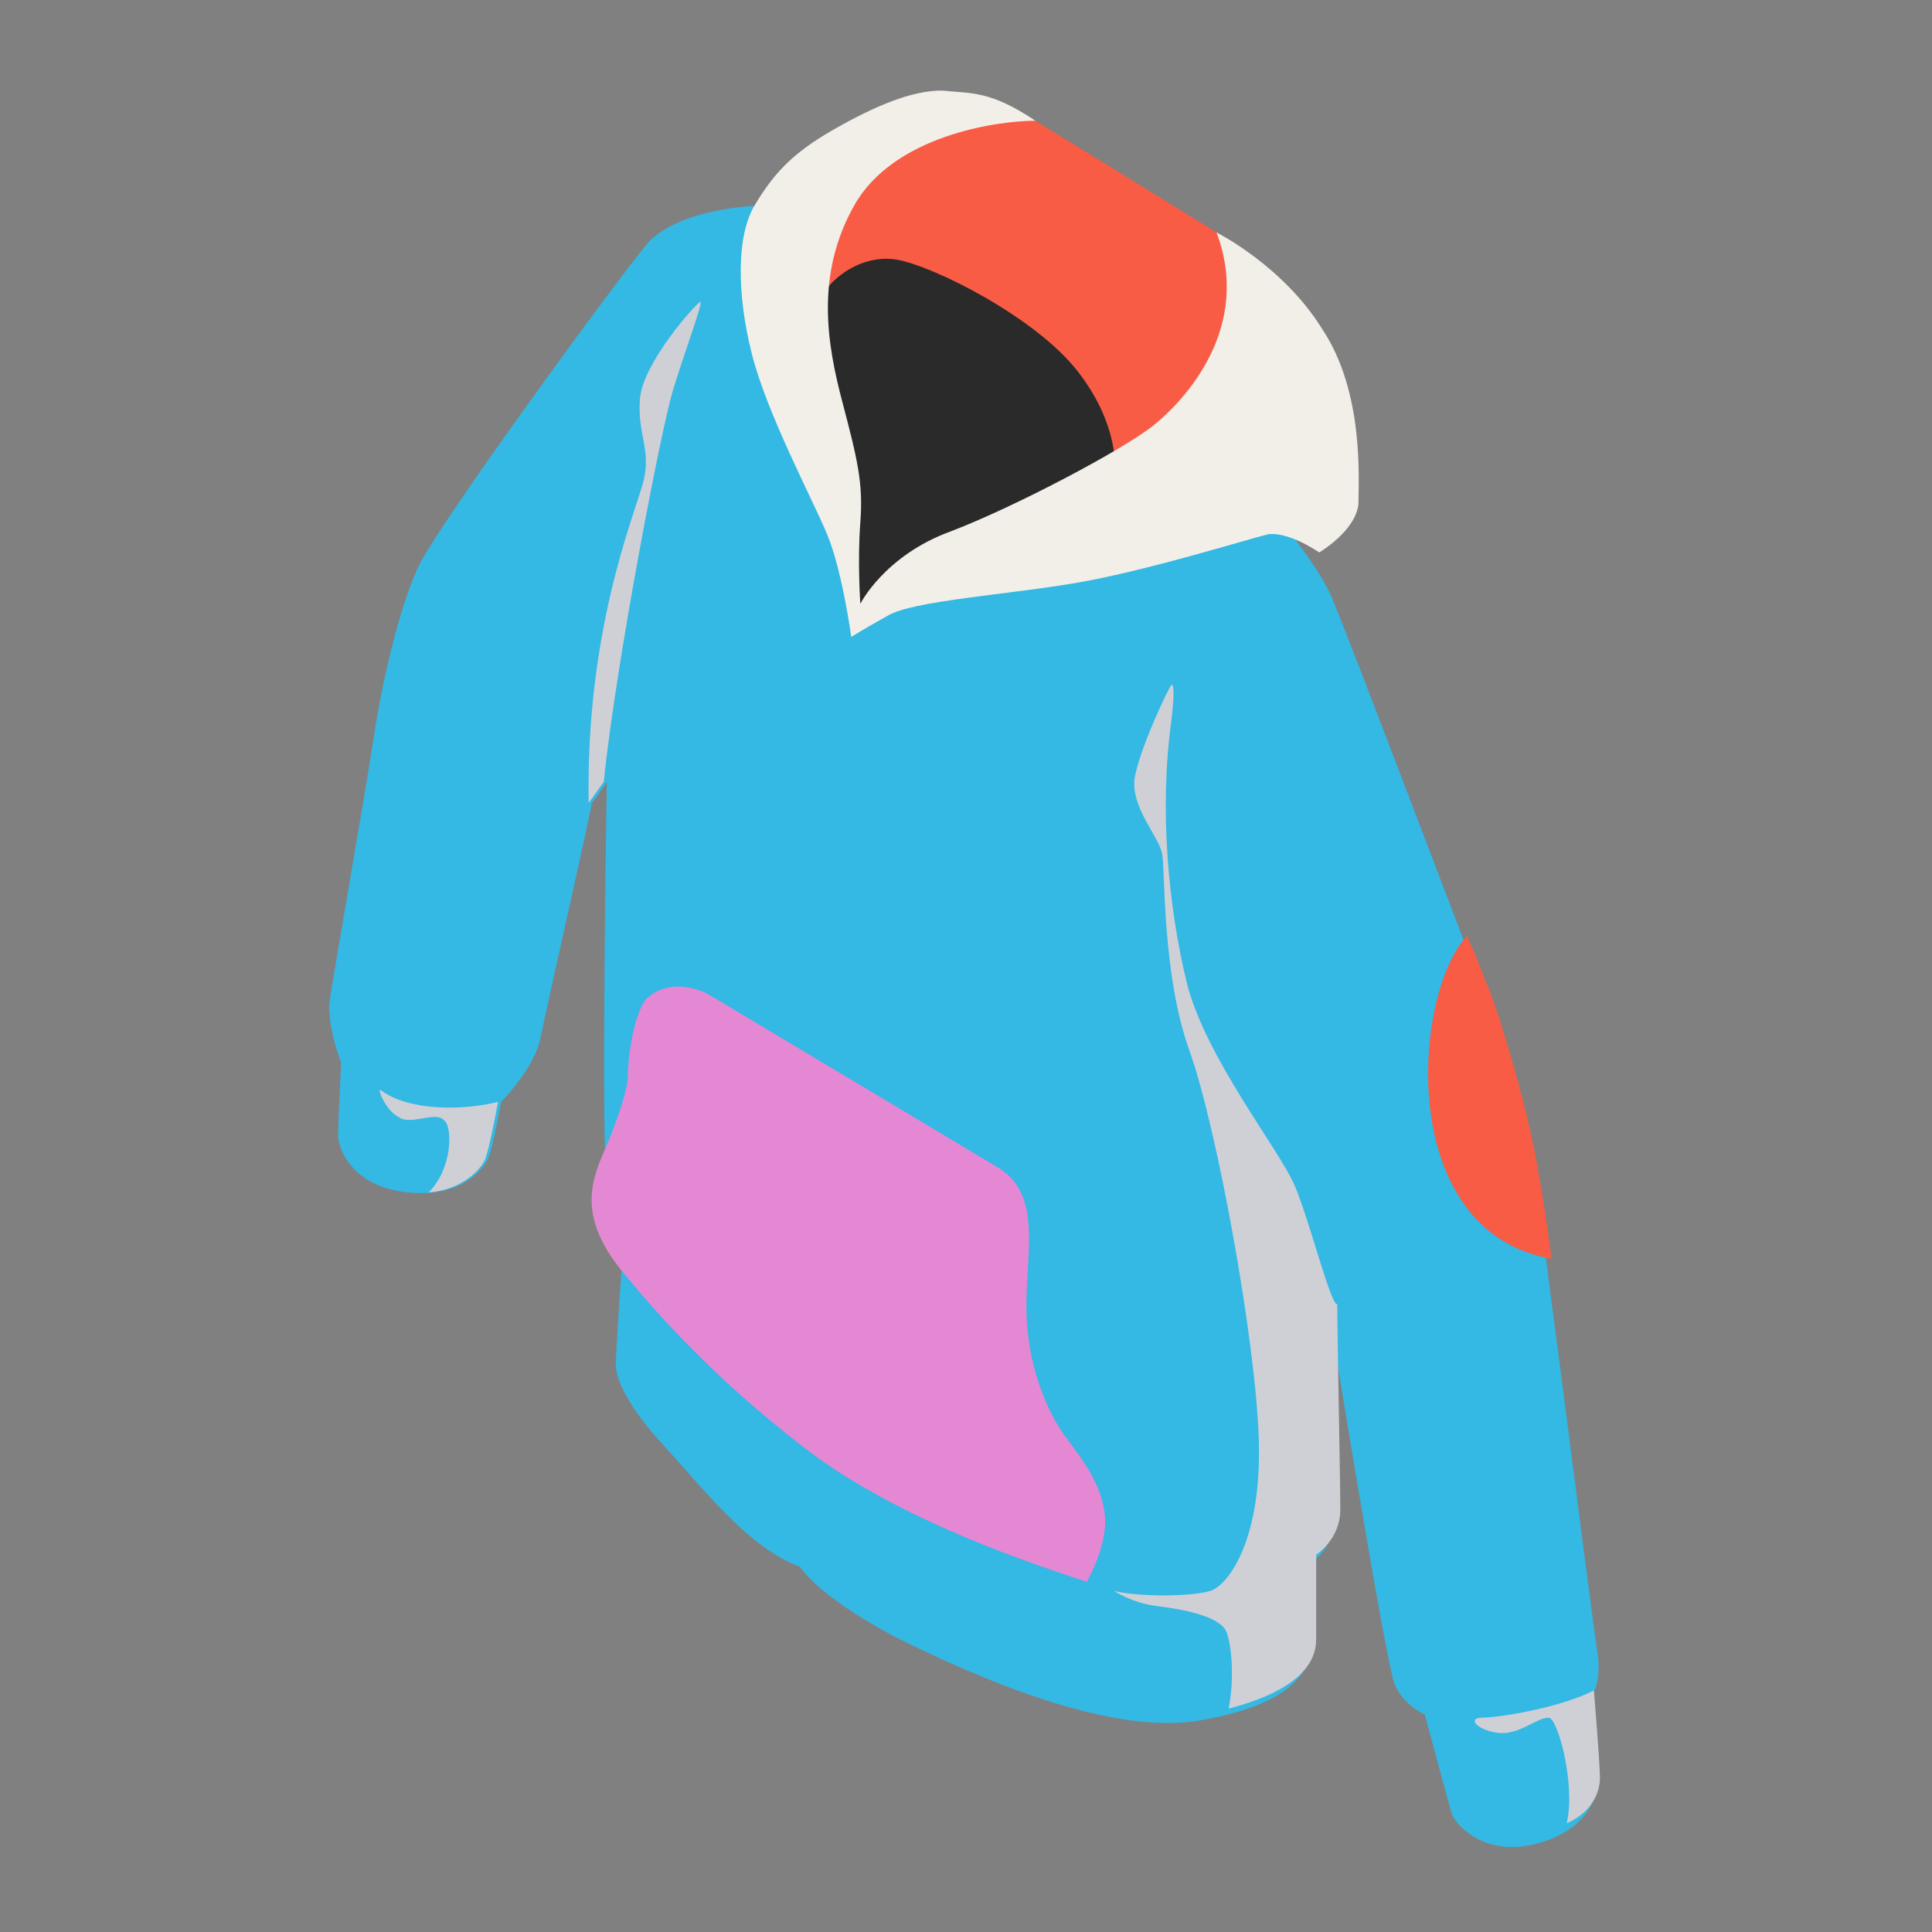 <?xml version="1.0" encoding="utf-8"?>
<!-- Generator: Adobe Illustrator 28.2.0, SVG Export Plug-In . SVG Version: 6.00 Build 0)  -->
<svg version="1.1" id="Capa_1" xmlns="http://www.w3.org/2000/svg" xmlns:xlink="http://www.w3.org/1999/xlink" x="0px" y="0px"
	 viewBox="0 0 64 64" style="enable-background:new 0 0 64 64;" xml:space="preserve">
<rect x="0" y="0" width="64" height="64" fill="#808080" stroke="none"/>
<style type="text/css">
	.st0{fill:#34B8E4;}
	.st1{fill:#F85C45;}
	.st2{fill:#2A2A2A;}
	.st3{fill:#E588D3;}
	.st4{fill:#CED0D6;}
	.st5{fill:#F2EFE9;}
</style>
<g>
	<path class="st0" d="M25.4,6.8c0,0-2.7,0-3.9,1.2c-1.1,1.3-7.3,9.8-7.7,10.9c-0.5,1.1-1.1,3.4-1.4,5.4s-1.4,8.2-1.5,9
		c0,0.9,0.4,1.9,0.4,1.9s-0.1,2-0.1,2.4s0.4,1.7,2.3,1.9c1.9,0.2,2.6-0.9,2.7-1.2c0.1-0.2,0.4-1.8,0.4-1.8s1.1-1.1,1.3-2.1
		s1.7-7.6,1.7-7.8c0.1-0.1,0.5-0.7,0.5-0.7S19.9,38,20.1,39.2c0.2,1.3,0.5,2.7,0.5,2.7s-0.2,2.8-0.2,3.3c0,0.5,0.4,1.4,1.6,2.7
		s2.8,3.4,4.5,4c0,0,0.5,0.9,3.1,2.3c2.6,1.3,7.1,3.3,10.1,2.8c3-0.5,3.7-1.6,3.7-2.4c0-0.8,0-2.8,0-2.8s0.8-0.5,0.8-1.5
		s-0.2-7-0.2-7s1.9,11.8,2.2,12.5s1,1,1,1s0.8,3,0.9,3.3c0.1,0.3,1,1.4,2.7,1c1.7-0.4,2.1-1.5,2.1-2c0-0.5-0.2-2.9-0.2-2.9
		s0.4-0.4,0.2-1.6c-0.2-1.2-1.8-14.1-2.1-15.8c-0.3-1.8-1.2-4.8-1.6-5.8s-4.6-12.1-5-13c-0.3-0.9-1.5-2.4-1.5-2.4S42,13.6,39.2,11
		S29.4,6.1,25.4,6.8z"/>
	<path class="st1" d="M51.4,41.7c-0.2-1.5-0.4-2.7-0.5-3.2c-0.3-1.8-1.2-4.8-1.6-5.8c-0.1-0.2-0.3-0.8-0.7-1.7
		C46.8,32.9,46.2,40.8,51.4,41.7z"/>
	<path class="st2" d="M29.4,7.8c-1.8,0-2.7,1.1-2.6,3.4c0.2,2.3,1.5,9.5,1.5,9.5s1.4-1.5,3.5-2.3c2-0.8,6-2.2,6.2-3.6
		s-0.9-3-2.7-4.5C33.5,8.7,29.4,7.8,29.4,7.8z"/>
	<path class="st3" d="M23.4,32.9c-0.9-0.4-1.6-0.2-2,0.2c-0.4,0.5-0.6,1.9-0.6,2.5s-0.5,1.9-0.9,2.8c-0.4,1-0.6,2.1,0.7,3.7
		c1.3,1.6,3.4,3.9,6.5,6.2c3.1,2.2,7.1,3.5,8.9,4.1c0,0,0.7-1.2,0.6-2.2s-0.7-1.8-1.3-2.6S34,45.2,34,43.3c0-1.9,0.5-3.7-0.9-4.6
		C31.6,37.8,23.4,32.9,23.4,32.9z"/>
	<path class="st4" d="M20,25.9c0.4-3.9,1.9-11.7,2.3-13c0.4-1.3,1-2.9,0.9-2.9c-0.1,0-1.9,2-2,3.2s0.4,1.7,0.1,2.8
		s-1.9,4.9-1.8,10.6L20,25.9z"/>
	<path class="st4" d="M42.9,39.3c-0.5-1.2-3-4.3-3.6-6.8s-0.9-5.7-0.5-8.6c0.1-0.8,0.1-1.3,0-1.2c-0.1,0.1-1,2-1.2,3s0.8,2,0.9,2.6
		s0,4,0.9,6.5s2.2,9.6,2.3,12.9c0.1,3.3-1,4.8-1.6,5c-0.7,0.2-2.4,0.2-3.2,0c0,0,0.6,0.4,1.4,0.5c0.8,0.1,2,0.3,2.3,0.8
		c0.2,0.4,0.3,1.6,0.1,2.6c2.3-0.6,2.9-1.5,2.9-2.3c0-0.8,0-2.8,0-2.8s0.8-0.5,0.8-1.5c0-0.9-0.1-5.7-0.1-6.8v0
		C44.1,43.3,43.4,40.5,42.9,39.3z"/>
	<path class="st1" d="M34.3,4c0,0,4.7,2.9,6,3.7c1.3,0.8,2.4,4.3,2.3,5.7c0,1.4-3.7,3.4-6,3.9c0.6-1.4,0.5-3.2-0.9-5
		c-1.4-1.8-4.8-3.5-6-3.7s-2.6,0.7-2.9,2.2c0,0-0.5-1.7-0.2-2.9s1.6-2.8,2.6-3.4C30.1,3.8,32.7,3.3,34.3,4z"/>
	<path class="st5" d="M28.5,20c0,0,0.8-1.6,3-2.4c2.1-0.8,5.7-2.7,6.7-3.5c1-0.8,3.3-3.2,2.1-6.4c0,0,2.2,1.1,3.5,3.2
		c1.4,2.1,1.2,5,1.2,5.8c-0.1,0.9-1.3,1.6-1.3,1.6s-1-0.7-1.7-0.6c-0.8,0.2-4,1.2-6.3,1.6c-2.3,0.4-5.5,0.6-6.3,1.1
		c-0.9,0.5-1.2,0.7-1.2,0.7s-0.3-2.2-0.8-3.4c-0.5-1.2-2-4-2.5-6S24.4,7.8,25,6.8c0.6-1,1.2-1.7,2.6-2.5C29,3.5,30.2,3,31.2,3
		c1,0.1,1.6,0,3.1,1c-1.3,0-4.7,0.5-6,2.8c-1.3,2.3-0.9,4.6-0.4,6.5s0.7,2.7,0.6,4S28.5,20,28.5,20z"/>
	<path class="st4" d="M12.6,36.1c-0.1,0,0.2,0.7,0.6,0.9c0.4,0.3,1.2-0.2,1.5,0.1c0.3,0.2,0.3,1.6-0.5,2.4c1.3-0.1,1.9-1,1.9-1.2
		c0.1-0.2,0.4-1.8,0.4-1.8C15.3,36.8,13.5,36.8,12.6,36.1z"/>
	<path class="st4" d="M53,58.9c0-0.5-0.2-2.9-0.2-2.9c-1.2,0.6-3.2,0.9-3.7,0.9c-0.5,0-0.2,0.4,0.5,0.5c0.7,0.1,1.3-0.5,1.7-0.5
		c0.3,0,0.9,2.2,0.6,3.5C52.8,60,53,59.3,53,58.9z"/>
</g>
</svg>
